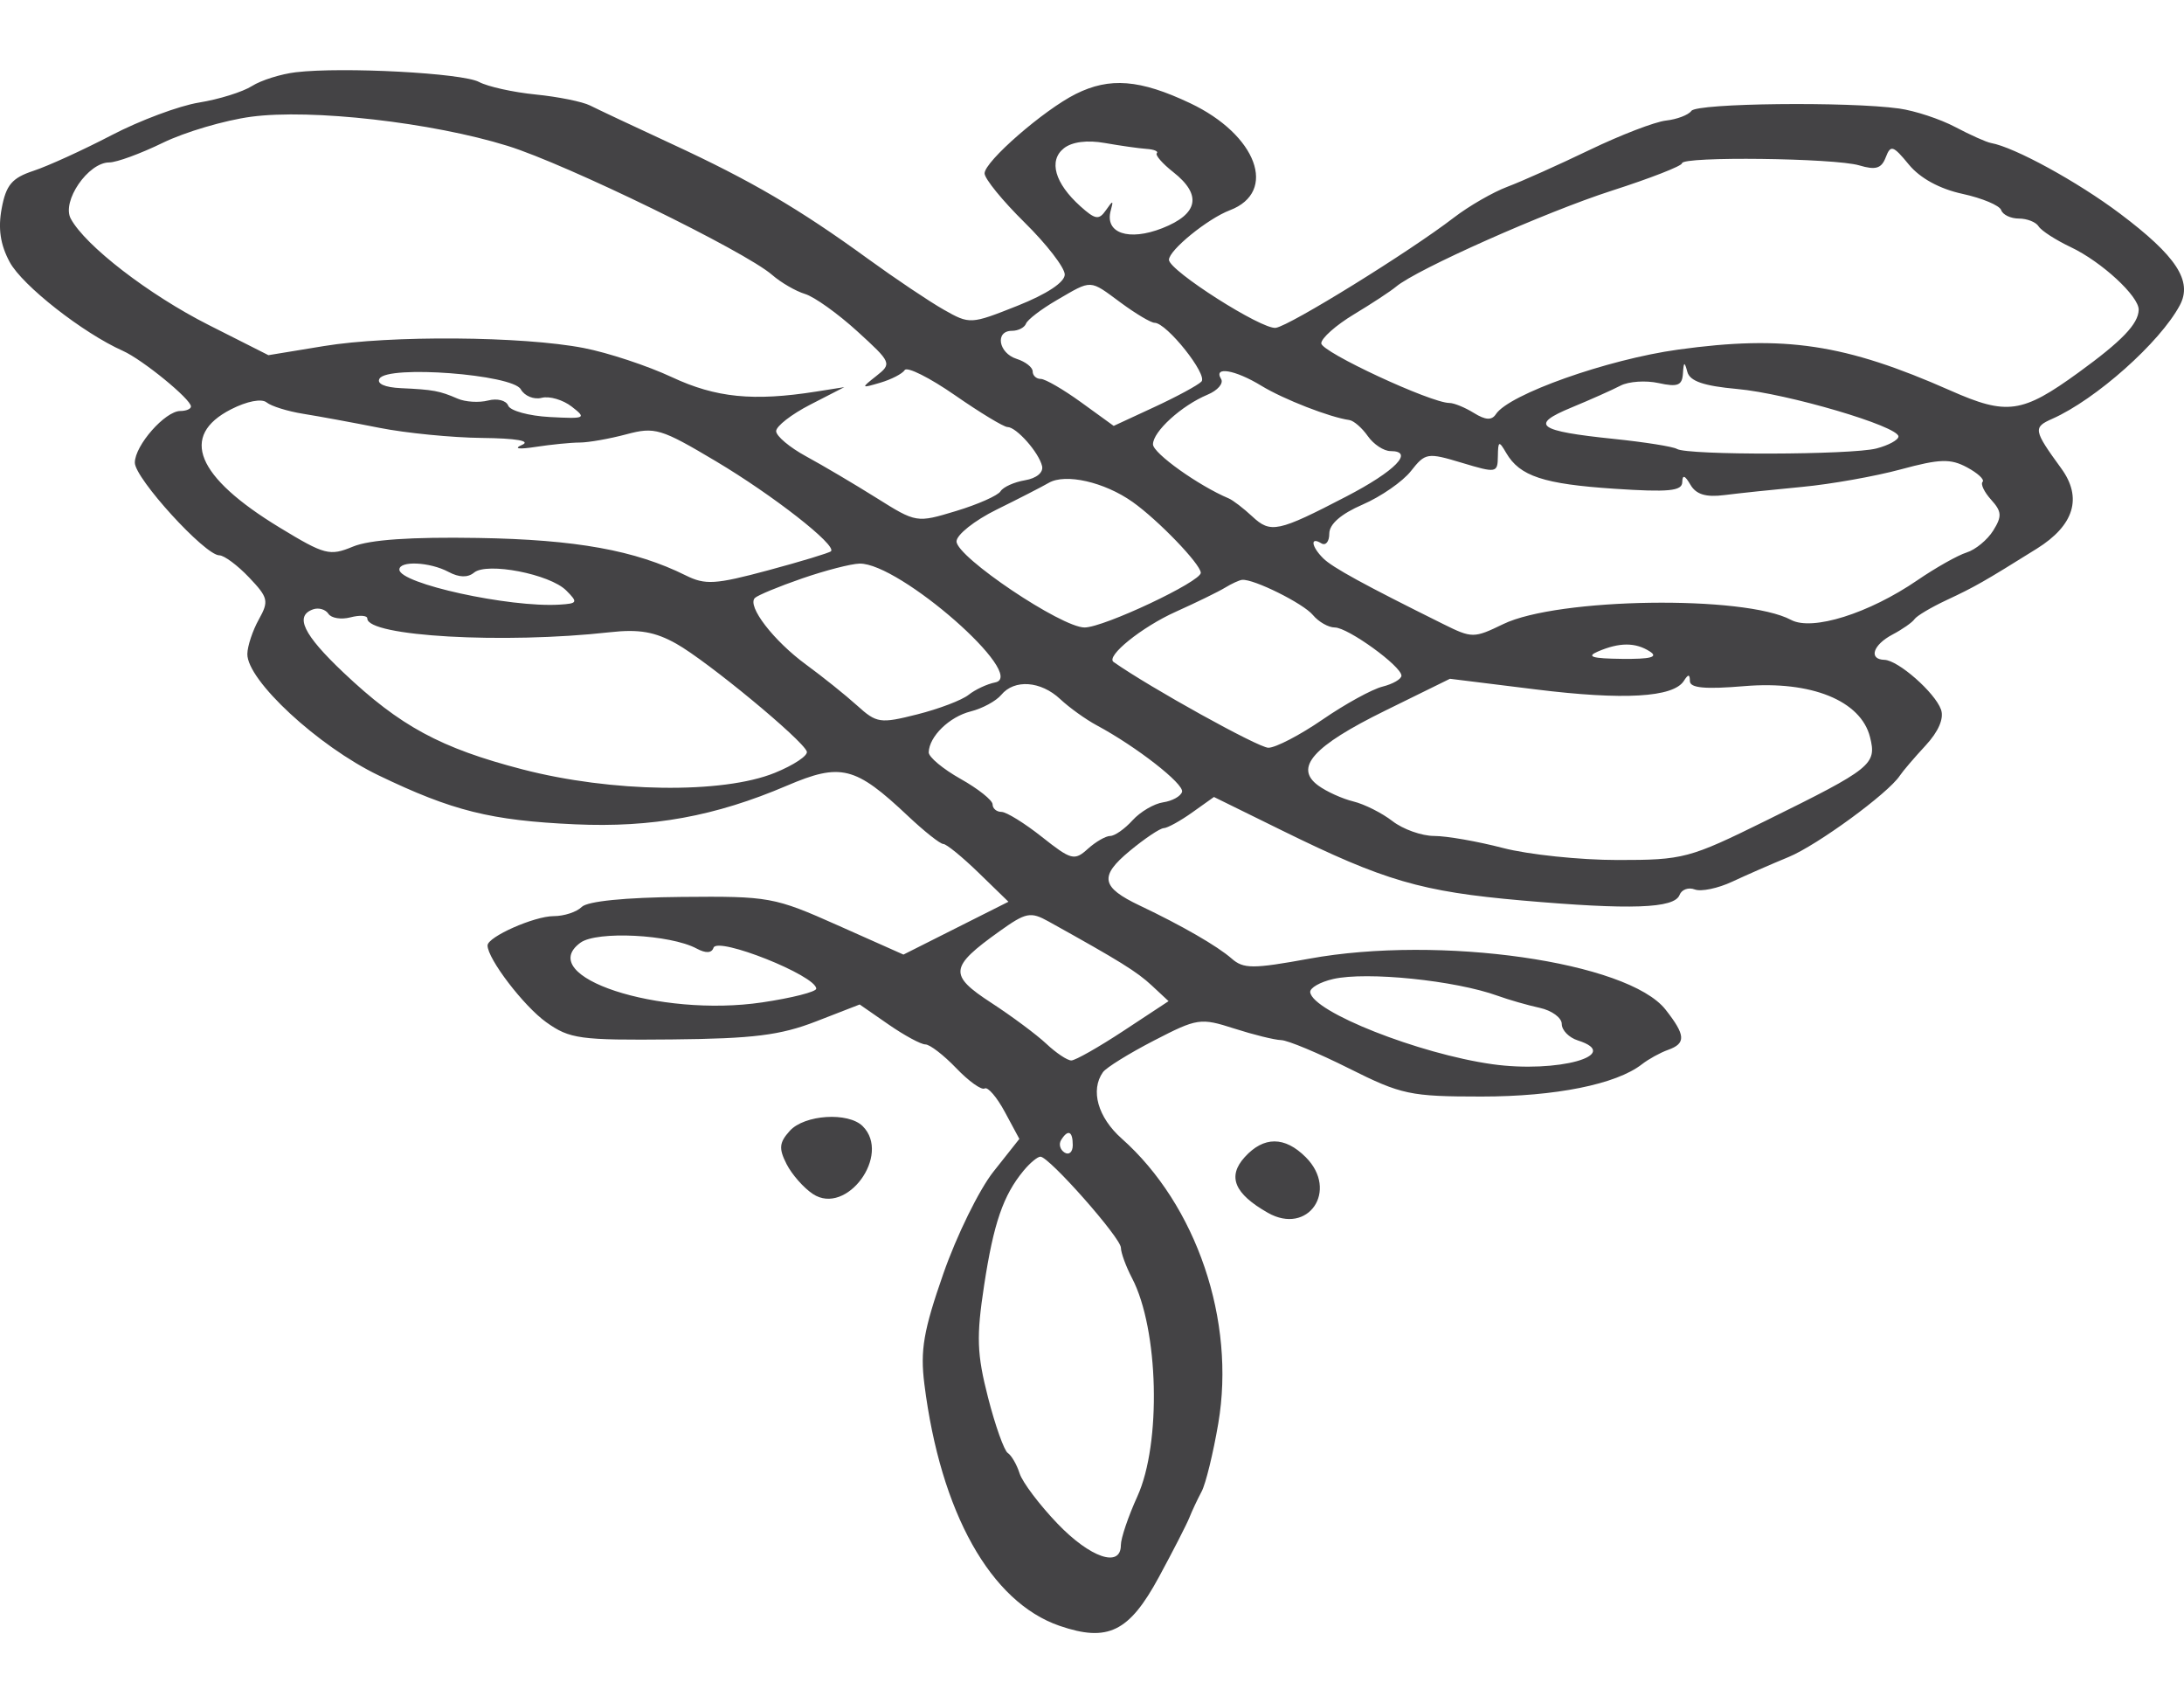 <svg xmlns="http://www.w3.org/2000/svg" width="250px" version="1.1" viewBox="32.18 28.49 272.44 194.92"><path d="M 69.101 28.750 C 67.232 28.969, 64.757 29.747, 63.601 30.478 C 62.446 31.210, 59.477 32.134, 57.004 32.533 C 54.531 32.932, 49.618 34.766, 46.085 36.608 C 42.553 38.449, 38.179 40.446, 36.364 41.045 C 33.678 41.931, 32.940 42.800, 32.392 45.727 C 31.920 48.242, 32.219 50.251, 33.390 52.426 C 34.964 55.348, 42.523 61.278, 47.508 63.500 C 49.955 64.591, 56 69.528, 56 70.435 C 56 70.746, 55.403 71, 54.674 71 C 52.782 71, 49 75.295, 49 77.444 C 49 79.406, 57.748 89, 59.537 89 C 60.136 89, 61.804 90.237, 63.243 91.750 C 65.645 94.273, 65.746 94.706, 64.466 97 C 63.699 98.375, 63.055 100.307, 63.035 101.293 C 62.971 104.574, 71.875 112.817, 79.395 116.439 C 88.607 120.876, 93.405 122.072, 103.901 122.549 C 113.519 122.986, 121.396 121.550, 130.334 117.731 C 137.068 114.853, 138.859 115.301, 145.439 121.507 C 147.476 123.428, 149.461 125, 149.850 125 C 150.240 125, 152.227 126.621, 154.268 128.603 L 157.977 132.206 151.428 135.500 L 144.880 138.795 136.690 135.148 C 128.759 131.615, 128.142 131.503, 117.196 131.604 C 110.166 131.668, 105.459 132.141, 104.746 132.854 C 104.116 133.484, 102.543 134, 101.250 134 C 98.827 134, 93 136.583, 93 137.658 C 93 139.325, 97.516 145.232, 100.321 147.232 C 103.245 149.318, 104.503 149.490, 116 149.378 C 126.146 149.279, 129.528 148.857, 133.960 147.138 L 139.420 145.019 143.014 147.509 C 144.990 148.879, 147.062 150, 147.617 150 C 148.172 150, 149.904 151.334, 151.466 152.964 C 153.028 154.595, 154.623 155.733, 155.011 155.493 C 155.399 155.254, 156.531 156.571, 157.527 158.421 L 159.339 161.784 156.103 165.870 C 154.324 168.116, 151.512 173.841, 149.856 178.591 C 147.380 185.690, 146.959 188.142, 147.489 192.364 C 149.500 208.380, 155.751 219.553, 164.354 222.511 C 170.370 224.579, 173.034 223.276, 176.730 216.458 C 178.507 213.181, 180.227 209.825, 180.553 209 C 180.879 208.175, 181.564 206.718, 182.074 205.762 C 182.585 204.806, 183.521 200.981, 184.154 197.262 C 186.336 184.451, 181.447 170.037, 172.106 161.742 C 169.128 159.098, 168.171 155.714, 169.765 153.462 C 170.169 152.892, 173.034 151.117, 176.130 149.518 C 181.541 146.724, 181.930 146.666, 186.130 148.015 C 188.534 148.787, 191.175 149.439, 192 149.462 C 192.825 149.486, 196.641 151.079, 200.479 153.003 C 206.990 156.265, 208.096 156.500, 216.979 156.500 C 226.213 156.500, 233.794 154.976, 237 152.474 C 237.825 151.831, 239.287 151.025, 240.250 150.683 C 242.519 149.879, 242.457 148.850, 239.946 145.658 C 235.250 139.689, 211.785 136.336, 195.500 139.307 C 188.460 140.592, 187.298 140.590, 185.819 139.291 C 184.048 137.736, 179.599 135.170, 174.372 132.689 C 169.530 130.390, 169.278 129.044, 173.097 125.876 C 174.969 124.324, 176.881 123.042, 177.346 123.027 C 177.811 123.012, 179.411 122.132, 180.902 121.070 L 183.612 119.140 192.109 123.320 C 204.892 129.608, 209.473 130.944, 222.020 132.045 C 235.594 133.236, 241.045 133.047, 241.692 131.361 C 241.952 130.682, 242.807 130.372, 243.591 130.673 C 244.375 130.974, 246.475 130.539, 248.258 129.705 C 250.041 128.872, 253.205 127.488, 255.290 126.630 C 258.872 125.154, 267.719 118.687, 269.169 116.483 C 269.537 115.924, 270.983 114.231, 272.383 112.721 C 273.999 110.977, 274.702 109.341, 274.309 108.238 C 273.553 106.115, 268.966 102.085, 267.250 102.036 C 265.237 101.978, 265.811 100.170, 268.250 98.885 C 269.488 98.234, 270.725 97.369, 271 96.963 C 271.275 96.557, 273.075 95.487, 275 94.586 C 278.558 92.920, 279.634 92.306, 286.266 88.167 C 290.919 85.263, 291.970 81.818, 289.314 78.170 C 285.834 73.386, 285.771 73.044, 288.190 71.973 C 293.624 69.565, 301.617 62.453, 304.097 57.819 C 305.715 54.795, 303.684 51.684, 296.626 46.378 C 291.334 42.400, 283.474 38.098, 280.544 37.577 C 279.970 37.475, 277.964 36.578, 276.086 35.585 C 274.208 34.592, 271.058 33.553, 269.086 33.277 C 262.762 32.393, 243.866 32.605, 243.171 33.569 C 242.802 34.081, 241.375 34.625, 240 34.778 C 238.625 34.931, 234.350 36.573, 230.500 38.428 C 226.650 40.282, 222.023 42.355, 220.218 43.034 C 218.413 43.713, 215.407 45.446, 213.537 46.884 C 208.012 51.136, 193.089 60.370, 191.325 60.629 C 189.609 60.880, 178 53.487, 178 52.143 C 178 50.945, 182.827 47.016, 185.590 45.966 C 191.611 43.677, 188.963 36.547, 180.628 32.604 C 174.388 29.652, 170.612 29.349, 166.380 31.460 C 162.384 33.454, 155 39.881, 155 41.366 C 155 42.031, 157.250 44.791, 160 47.500 C 162.750 50.209, 165 53.125, 165 53.980 C 165 54.946, 162.764 56.423, 159.095 57.880 C 153.258 60.199, 153.153 60.204, 149.903 58.363 C 148.095 57.338, 143.829 54.475, 140.423 52 C 131.845 45.767, 125.904 42.289, 116 37.703 C 111.325 35.538, 106.731 33.377, 105.791 32.900 C 104.851 32.424, 101.793 31.806, 98.996 31.528 C 96.198 31.250, 93.018 30.545, 91.929 29.962 C 89.857 28.853, 74.955 28.062, 69.101 28.750 M 63.500 34.303 C 60.200 34.746, 55.243 36.210, 52.484 37.555 C 49.725 38.900, 46.721 40, 45.807 40 C 43.176 40, 39.850 44.850, 41.003 47.005 C 42.809 50.379, 50.747 56.501, 58.205 60.270 L 65.665 64.039 72.583 62.902 C 80.855 61.541, 97.360 61.665, 105 63.145 C 108.025 63.731, 112.975 65.368, 116 66.783 C 121.481 69.346, 126.161 69.814, 133.985 68.580 L 137.500 68.026 133.250 70.210 C 130.912 71.411, 129 72.897, 129 73.511 C 129 74.126, 130.688 75.545, 132.750 76.664 C 134.813 77.784, 138.750 80.110, 141.500 81.834 C 146.487 84.961, 146.513 84.966, 151.448 83.473 C 154.170 82.650, 156.664 81.543, 156.992 81.013 C 157.319 80.484, 158.692 79.865, 160.043 79.638 C 161.484 79.397, 162.364 78.663, 162.171 77.863 C 161.758 76.148, 158.964 73, 157.856 73 C 157.397 73, 154.447 71.214, 151.300 69.031 C 148.154 66.848, 145.337 65.437, 145.040 65.896 C 144.743 66.355, 143.375 67.063, 142 67.469 C 139.571 68.186, 139.557 68.162, 141.500 66.629 C 143.455 65.086, 143.401 64.960, 139.104 61.046 C 136.686 58.844, 133.761 56.756, 132.604 56.406 C 131.447 56.056, 129.600 54.986, 128.500 54.028 C 125.088 51.057, 102.866 40.221, 95.500 37.936 C 86.042 35.003, 71 33.295, 63.500 34.303 M 164.889 38.237 C 162.955 39.774, 163.758 42.595, 166.943 45.460 C 168.811 47.140, 169.267 47.212, 170.137 45.960 C 171.018 44.693, 171.098 44.698, 170.738 46 C 169.961 48.818, 172.971 49.850, 177.163 48.204 C 181.676 46.431, 182.144 44.045, 178.534 41.205 C 177.178 40.138, 176.256 39.077, 176.486 38.847 C 176.716 38.617, 176.139 38.376, 175.202 38.312 C 174.266 38.248, 171.925 37.916, 170 37.576 C 167.791 37.185, 165.906 37.429, 164.889 38.237 M 267.412 39.368 C 266.879 40.759, 266.156 40.978, 264.114 40.369 C 261.037 39.452, 242.005 39.223, 242.002 40.103 C 242.001 40.435, 238.063 41.973, 233.250 43.520 C 224.958 46.187, 208.883 53.339, 206.324 55.500 C 205.672 56.050, 203.308 57.603, 201.070 58.951 C 198.831 60.299, 197 61.924, 197 62.562 C 197 63.640, 210.675 70, 212.991 70 C 213.561 70, 214.935 70.563, 216.044 71.250 C 217.489 72.145, 218.265 72.188, 218.781 71.400 C 220.405 68.916, 232.670 64.568, 241.500 63.347 C 254.827 61.503, 262.323 62.630, 275.498 68.456 C 282.547 71.574, 284.428 71.308, 291.466 66.199 C 296.884 62.266, 298.918 60.148, 298.968 58.386 C 299.016 56.703, 294.348 52.393, 290.500 50.567 C 288.622 49.676, 286.814 48.509, 286.483 47.973 C 286.153 47.438, 285.046 47, 284.024 47 C 283.003 47, 282.009 46.526, 281.815 45.946 C 281.622 45.366, 279.447 44.454, 276.982 43.918 C 274.137 43.301, 271.696 41.967, 270.298 40.266 C 268.327 37.869, 268.024 37.774, 267.412 39.368 M 164 57.176 C 162.075 58.295, 160.350 59.614, 160.167 60.106 C 159.983 60.597, 159.196 61, 158.417 61 C 156.263 61, 156.726 63.778, 159 64.500 C 160.100 64.849, 161 65.554, 161 66.067 C 161 66.580, 161.454 67, 162.009 67 C 162.563 67, 164.837 68.318, 167.061 69.930 L 171.106 72.859 176.169 70.513 C 178.954 69.223, 181.601 67.792, 182.050 67.333 C 182.879 66.487, 177.712 60, 176.208 60 C 175.757 60, 173.864 58.875, 172 57.500 C 168.029 54.570, 168.454 54.587, 164 57.176 M 242.116 66.329 C 242.022 67.817, 241.455 68.039, 239.084 67.518 C 237.480 67.166, 235.343 67.309, 234.334 67.836 C 233.325 68.363, 230.562 69.596, 228.192 70.575 C 222.947 72.743, 223.975 73.499, 233.500 74.482 C 237.350 74.879, 240.890 75.442, 241.367 75.733 C 242.681 76.536, 263.112 76.488, 266.250 75.675 C 267.762 75.283, 269 74.609, 269 74.178 C 269 72.901, 255.153 68.824, 248.887 68.256 C 244.702 67.877, 242.975 67.283, 242.663 66.115 C 242.312 64.801, 242.210 64.841, 242.116 66.329 M 79.529 66.954 C 79.134 67.592, 80.171 68.059, 82.191 68.152 C 86.230 68.338, 87.017 68.484, 89.265 69.459 C 90.236 69.881, 91.951 69.985, 93.076 69.690 C 94.202 69.396, 95.325 69.683, 95.573 70.328 C 95.821 70.972, 98.156 71.614, 100.762 71.752 C 105.216 71.990, 105.380 71.912, 103.500 70.455 C 102.400 69.602, 100.711 69.109, 99.748 69.359 C 98.784 69.609, 97.612 69.129, 97.143 68.292 C 96.105 66.437, 80.577 65.257, 79.529 66.954 M 184.501 67.002 C 184.842 67.553, 184.081 68.437, 182.810 68.967 C 179.568 70.319, 175.999 73.569, 176.008 75.160 C 176.014 76.266, 181.697 80.321, 185.454 81.901 C 185.979 82.122, 187.304 83.137, 188.399 84.157 C 190.687 86.289, 191.589 86.097, 200.127 81.662 C 206.241 78.487, 208.662 76, 205.640 76 C 204.800 76, 203.525 75.160, 202.807 74.134 C 202.088 73.108, 201.050 72.206, 200.500 72.129 C 198.065 71.790, 192.294 69.541, 189.524 67.852 C 186.249 65.854, 183.505 65.390, 184.501 67.002 M 61.013 70.784 C 54.539 74.087, 56.642 79.208, 67.078 85.547 C 72.692 88.958, 73.305 89.116, 76.209 87.913 C 78.295 87.049, 83.451 86.693, 91.832 86.834 C 104.036 87.038, 111.411 88.369, 117.723 91.506 C 120.159 92.717, 121.420 92.640, 127.985 90.875 C 132.102 89.768, 135.637 88.697, 135.840 88.493 C 136.588 87.745, 128.607 81.506, 121.470 77.259 C 114.620 73.182, 113.871 72.957, 110.313 73.908 C 108.216 74.469, 105.600 74.930, 104.500 74.934 C 103.400 74.937, 100.925 75.182, 99 75.478 C 96.860 75.806, 96.203 75.708, 97.308 75.224 C 98.437 74.730, 96.561 74.406, 92.308 74.361 C 88.564 74.322, 82.800 73.754, 79.500 73.099 C 76.200 72.444, 71.925 71.657, 70 71.350 C 68.075 71.043, 66.022 70.404, 65.438 69.930 C 64.814 69.423, 62.991 69.775, 61.013 70.784 M 219.030 76.652 C 219.001 78.734, 218.853 78.760, 214.528 77.458 C 210.237 76.167, 209.981 76.209, 208.186 78.491 C 207.157 79.799, 204.444 81.680, 202.157 82.671 C 199.460 83.839, 198 85.112, 198 86.295 C 198 87.298, 197.550 87.840, 197 87.500 C 195.587 86.627, 195.756 87.902, 197.250 89.381 C 198.395 90.515, 202.320 92.664, 212.208 97.570 C 215.807 99.356, 216.029 99.356, 219.708 97.574 C 226.492 94.289, 249.801 93.952, 255.602 97.055 C 258.248 98.470, 265.305 96.256, 271.354 92.114 C 273.634 90.552, 276.401 88.992, 277.502 88.648 C 278.604 88.304, 280.097 87.074, 280.821 85.915 C 281.933 84.135, 281.893 83.539, 280.566 82.073 C 279.702 81.119, 279.221 80.112, 279.496 79.837 C 279.772 79.562, 278.893 78.746, 277.544 78.024 C 275.487 76.923, 274.155 76.964, 269.296 78.281 C 266.108 79.145, 260.575 80.128, 257 80.465 C 253.425 80.802, 249.047 81.263, 247.272 81.489 C 244.978 81.781, 243.756 81.407, 243.052 80.200 C 242.356 79.006, 242.052 78.911, 242.030 79.879 C 242.006 80.984, 240.329 81.147, 233.563 80.698 C 224.728 80.111, 221.758 79.129, 220.073 76.238 C 219.164 74.677, 219.058 74.719, 219.030 76.652 M 163 79.964 C 162.175 80.443, 159.250 81.944, 156.500 83.299 C 153.750 84.654, 151.500 86.440, 151.500 87.266 C 151.500 89.209, 164.582 98, 167.473 98 C 169.862 98, 182.019 92.274, 181.971 91.172 C 181.923 90.072, 176.636 84.588, 173.456 82.339 C 169.941 79.854, 165.088 78.751, 163 79.964 M 82 90.778 C 82 92.527, 95.725 95.533, 101.964 95.151 C 104.234 95.012, 104.301 94.872, 102.812 93.384 C 100.769 91.340, 92.927 89.821, 91.314 91.157 C 90.533 91.803, 89.445 91.773, 88.130 91.069 C 85.806 89.826, 82 89.645, 82 90.778 M 132.230 91.886 C 129.332 92.887, 126.684 93.983, 126.345 94.322 C 125.343 95.324, 128.677 99.660, 132.729 102.627 C 134.803 104.145, 137.667 106.442, 139.094 107.731 C 141.541 109.943, 141.967 110.005, 146.594 108.839 C 149.292 108.159, 152.175 107.063, 153 106.404 C 153.825 105.745, 155.318 105.048, 156.317 104.853 C 160.468 104.046, 144.388 89.948, 139.412 90.033 C 138.361 90.051, 135.129 90.884, 132.230 91.886 M 185 93.034 C 184.175 93.538, 181.406 94.891, 178.846 96.040 C 174.604 97.945, 170.084 101.594, 171.089 102.301 C 175.602 105.479, 189.176 113, 190.398 113 C 191.306 113, 194.347 111.419, 197.157 109.486 C 199.967 107.553, 203.331 105.704, 204.633 105.377 C 205.935 105.051, 207 104.435, 207 104.010 C 207 102.828, 200.325 98, 198.689 98 C 197.895 98, 196.663 97.299, 195.952 96.442 C 194.755 95, 188.563 91.924, 187.128 92.059 C 186.783 92.091, 185.825 92.530, 185 93.034 M 71.250 95.733 C 68.896 96.550, 70.003 98.866, 75.016 103.613 C 82.090 110.310, 87.144 113.045, 97.339 115.693 C 108.463 118.582, 122.313 118.776, 128.824 116.133 C 131.202 115.168, 133.002 113.968, 132.824 113.466 C 132.311 112.021, 120.420 102.202, 116.552 100.029 C 113.892 98.535, 111.892 98.188, 108.272 98.592 C 95.018 100.070, 78 99.107, 78 96.879 C 78 96.498, 77.054 96.435, 75.898 96.737 C 74.741 97.039, 73.504 96.840, 73.148 96.293 C 72.791 95.747, 71.938 95.495, 71.250 95.733 M 231.500 101 C 230.018 101.637, 230.794 101.874, 234.500 101.914 C 238.078 101.954, 239.073 101.694, 238 101 C 236.203 99.839, 234.202 99.839, 231.500 101 M 204.968 108.374 C 195.980 112.794, 193.576 115.485, 196.623 117.714 C 197.656 118.469, 199.625 119.361, 201 119.696 C 202.375 120.031, 204.573 121.136, 205.885 122.152 C 207.197 123.169, 209.537 124, 211.086 124 C 212.635 124, 216.494 124.675, 219.661 125.500 C 222.829 126.325, 229.266 127, 233.967 127 C 242.188 127, 242.896 126.812, 252.507 122.073 C 265.693 115.572, 266.309 115.078, 265.453 111.671 C 264.313 107.129, 258.122 104.616, 249.790 105.314 C 244.887 105.725, 242.996 105.552, 242.985 104.692 C 242.973 103.800, 242.784 103.791, 242.232 104.658 C 240.918 106.724, 234.725 107.083, 223.776 105.726 L 213.052 104.398 204.968 108.374 M 157.081 106.402 C 156.442 107.173, 154.727 108.103, 153.271 108.468 C 150.608 109.136, 148.091 111.586, 148.032 113.566 C 148.014 114.152, 149.800 115.643, 152 116.880 C 154.200 118.116, 156 119.549, 156 120.064 C 156 120.579, 156.498 121, 157.106 121 C 157.714 121, 159.983 122.403, 162.148 124.117 C 165.808 127.016, 166.209 127.121, 167.871 125.617 C 168.853 124.728, 170.115 124, 170.674 124 C 171.233 124, 172.482 123.125, 173.449 122.056 C 174.417 120.987, 176.139 119.974, 177.276 119.806 C 178.413 119.638, 179.473 119.050, 179.631 118.500 C 179.913 117.519, 173.931 112.853, 169 110.208 C 167.625 109.471, 165.571 107.997, 164.436 106.934 C 162.010 104.662, 158.723 104.424, 157.081 106.402 M 156.855 135.893 C 150.612 140.357, 150.499 141.336, 155.819 144.800 C 158.393 146.476, 161.494 148.782, 162.708 149.924 C 163.923 151.066, 165.323 152, 165.819 152 C 166.315 152, 169.248 150.336, 172.337 148.302 L 177.952 144.604 175.866 142.661 C 174.003 140.925, 171.905 139.623, 163 134.676 C 160.726 133.412, 160.170 133.523, 156.855 135.893 M 104.587 137.312 C 98.809 141.538, 114.408 146.664, 127.250 144.759 C 130.963 144.209, 134 143.439, 134 143.048 C 134 141.421, 121.664 136.509, 121.185 137.945 C 120.959 138.623, 120.226 138.656, 119.077 138.041 C 115.781 136.277, 106.632 135.817, 104.587 137.312 M 198.500 141.838 C 196.850 142.213, 195.554 142.957, 195.621 143.491 C 195.925 145.941, 209.179 151.179, 218.333 152.467 C 226.468 153.612, 234.722 151.316, 229 149.500 C 227.900 149.151, 227 148.229, 227 147.452 C 227 146.674, 225.762 145.768, 224.250 145.438 C 222.738 145.108, 220.375 144.430, 219 143.932 C 213.706 142.015, 202.676 140.888, 198.500 141.838 M 130.702 160.777 C 129.378 162.240, 129.306 162.972, 130.297 164.919 C 130.959 166.220, 132.442 167.903, 133.593 168.660 C 137.785 171.415, 143.384 163.784, 139.800 160.200 C 138.004 158.404, 132.536 158.750, 130.702 160.777 M 164.543 161.931 C 164.226 162.443, 164.425 163.144, 164.984 163.490 C 165.543 163.835, 166 163.416, 166 162.559 C 166 160.802, 165.400 160.544, 164.543 161.931 M 187.447 164.059 C 185.258 166.478, 186.151 168.622, 190.340 171 C 195.373 173.857, 199.213 168.213, 195.061 164.061 C 192.441 161.441, 189.817 161.440, 187.447 164.059 M 159.862 165.750 C 157.324 168.817, 156.124 172.305, 154.941 180.060 C 153.964 186.459, 154.039 188.602, 155.427 194.022 C 156.329 197.543, 157.441 200.666, 157.899 200.962 C 158.356 201.258, 159.018 202.400, 159.369 203.500 C 159.720 204.600, 161.840 207.412, 164.079 209.750 C 168.182 214.033, 172 215.332, 172 212.445 C 172 211.590, 172.926 208.857, 174.058 206.372 C 177.070 199.762, 176.725 185.533, 173.400 179.159 C 172.637 177.697, 172.010 175.986, 172.006 175.357 C 172 174.124, 163.049 164, 161.966 164 C 161.605 164, 160.658 164.787, 159.862 165.750" stroke="none" fill="#444345" fill-rule="evenodd"/></svg>